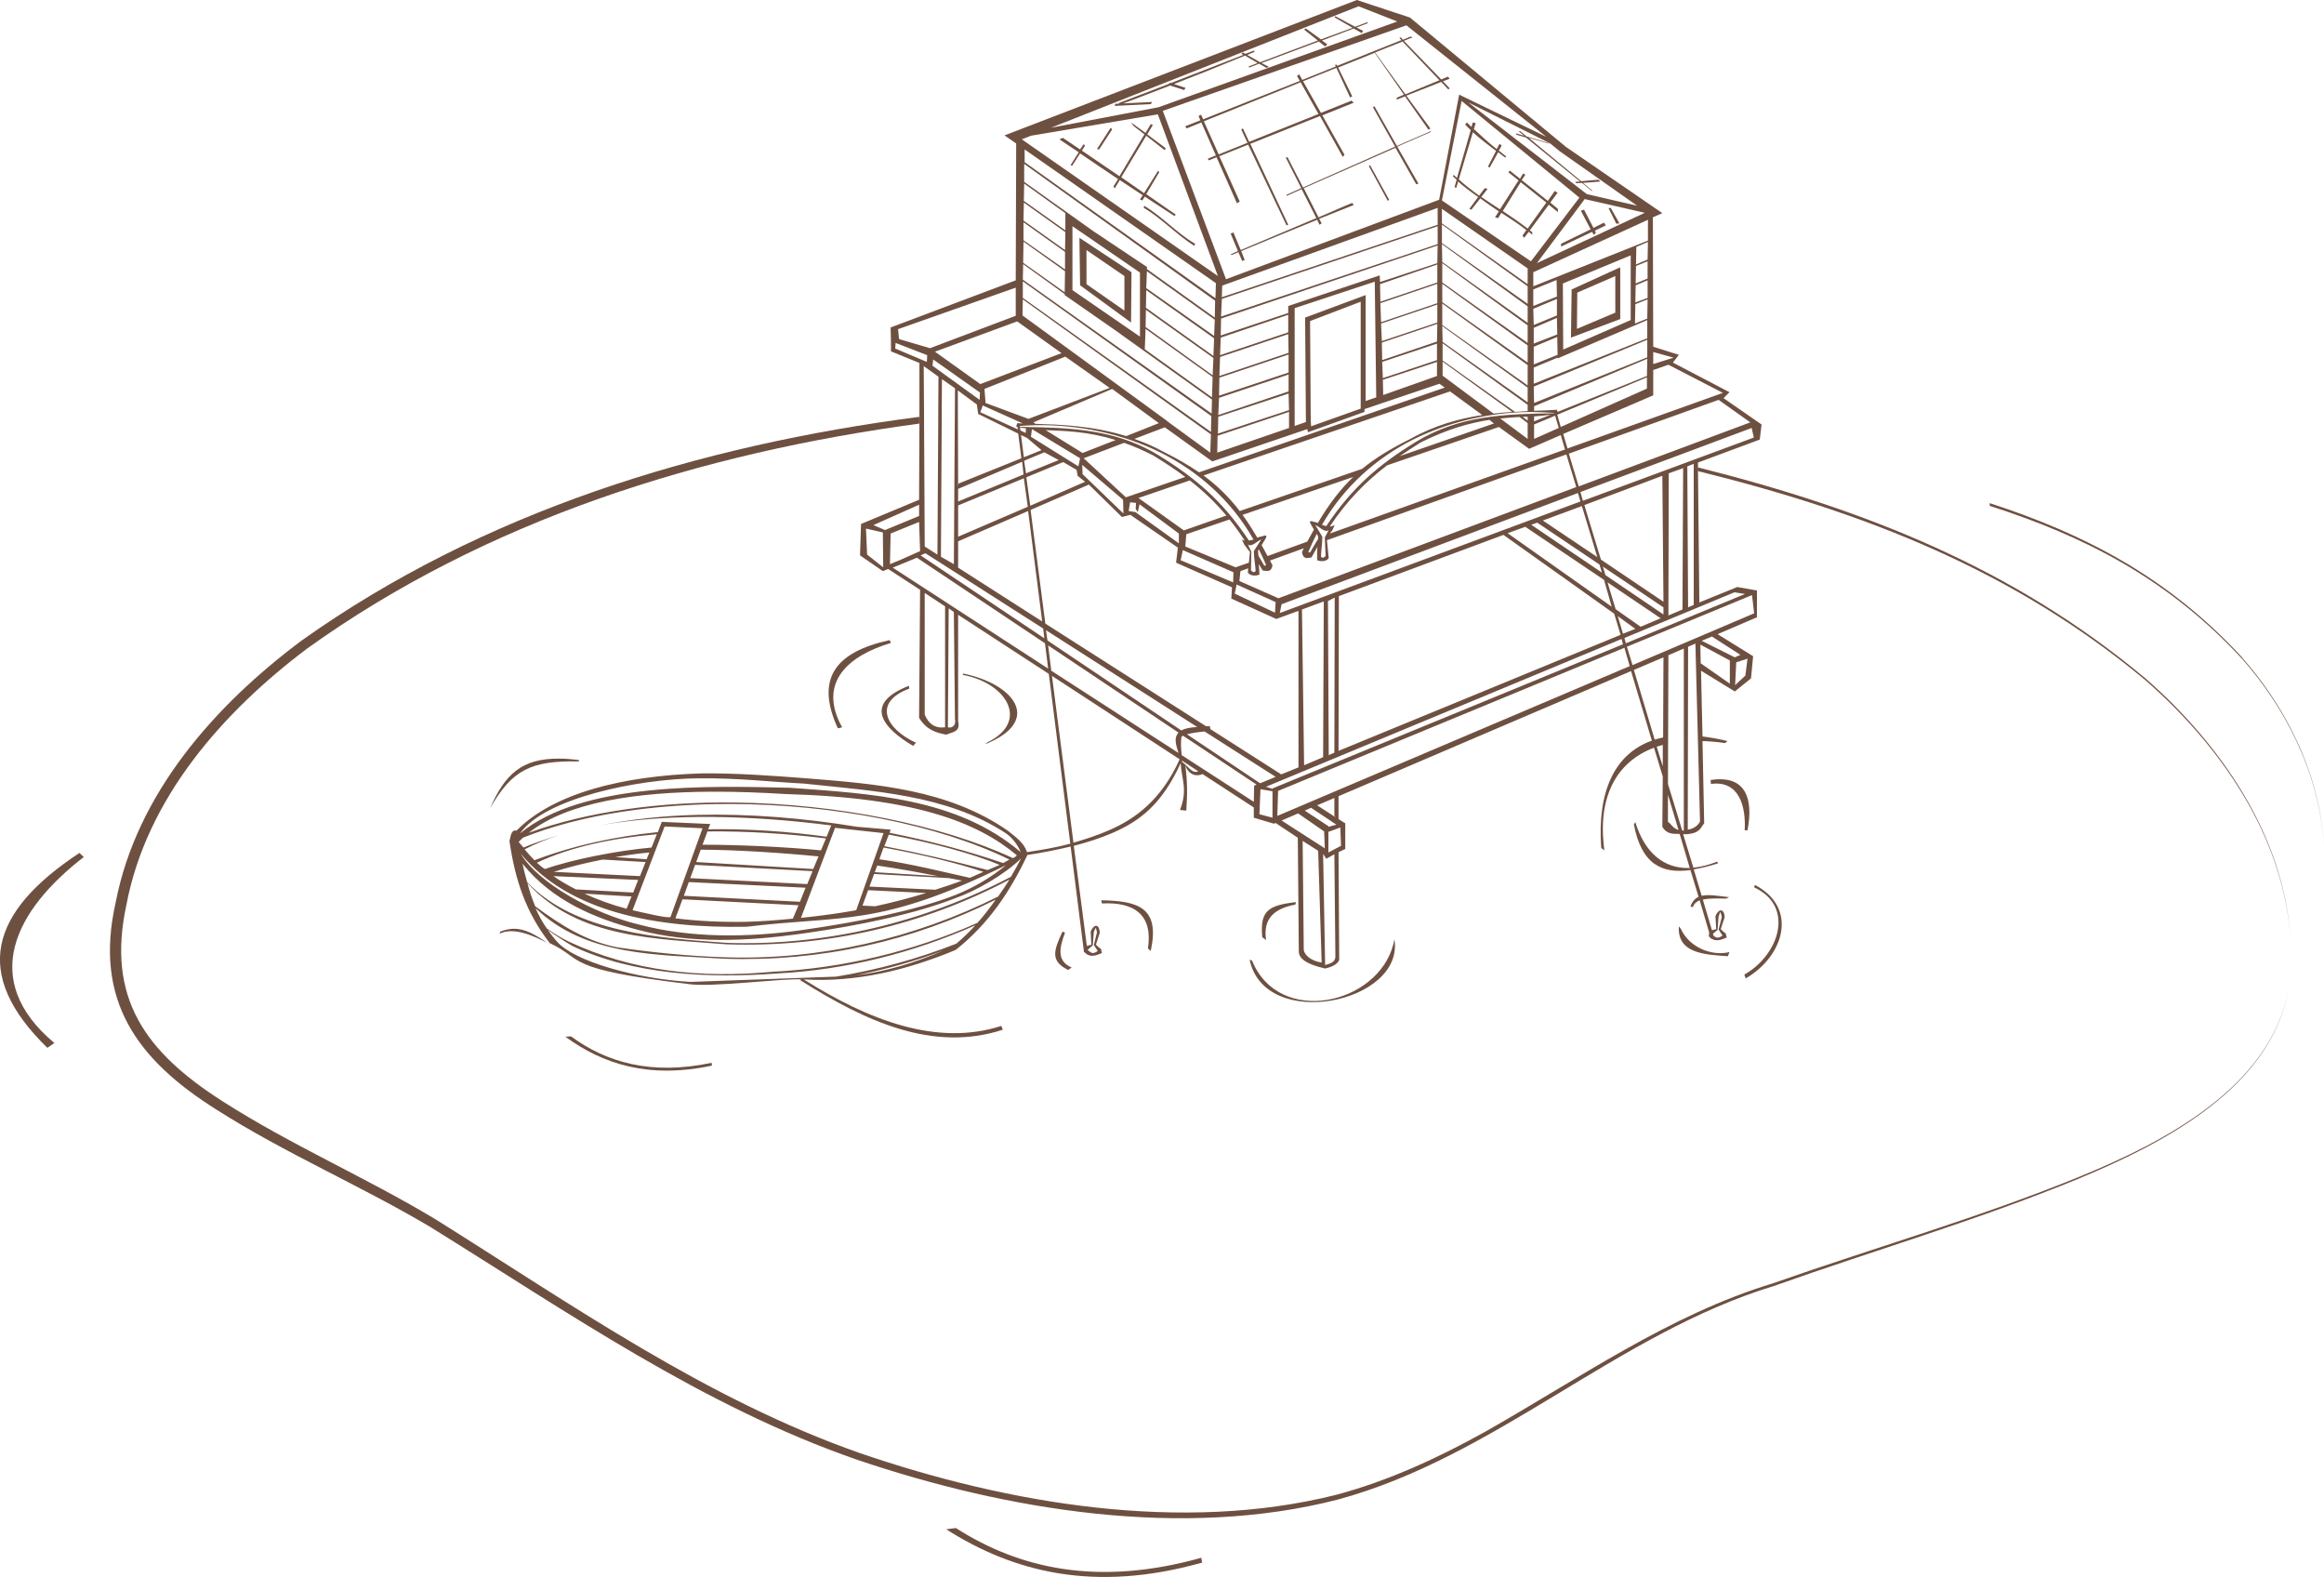 <?xml version="1.0" encoding="UTF-8"?>
<svg id="Layer_2" data-name="Layer 2" xmlns="http://www.w3.org/2000/svg" viewBox="0 0 206.56 140.13">
  <defs>
    <style>
      .cls-1 {
        opacity: .8;
      }

      .cls-2, .cls-3 {
        fill: #4a2412;
      }

      .cls-3 {
        fill-rule: evenodd;
      }
    </style>
  </defs>
  <g id="Layer_2-2" data-name="Layer 2">
    <g id="Layer_2-2" data-name="Layer 2-2">
      <g>
        <g id="layer1" class="cls-1">
          <path id="path2309" class="cls-3" d="M63.25,94.44c-5.42,1.14-9.38-.06-12.5-2.35l-.5,.03c3.29,2.41,7.37,3.77,13.03,2.57l-.03-.25Zm60.69-10.97l-.09,.41c-1.38,5.42-10.18,7.35-12.57,1.47l-.21-.07c1.34,6.42,13.78,3.85,12.87-1.81Zm-29.28-.59l-.22-.1c-.83,1.75-1.07,2.63,.5,3.41l.31-.22c-1.36-.57-1.08-1.79-.59-3.09Zm-46.01,.91s.09,.06,.13,.09l.1,.03c-.07-.04-.15-.08-.23-.12Zm-3.02-1.26c-.37,.01-.75,.09-1.16,.25l-.06,.19c1.22-.63,3.04,.19,4.24,.82-1.06-.73-1.97-1.28-3.02-1.26Zm103.78,.03l-.19-.25c-.16,2.46,2.4,2.51,4.35,2.66l.15-.37c-1.59,.39-3.58-.43-4.31-2.04Zm-37.22,.72l.34,.25c-.29-1.96,.78-2.8,2.6-3.15l.06-.22c-2.5,.29-3.21,.78-3,3.12Zm-14.31-3.28l.06,.28c2.87-.15,4.55,1.01,4.09,4l.25,.22c.84-3.85-1.09-4.45-4.4-4.5Zm58.09-1.37l-.06,.22c3.65,1.69,2.22,6.01-.87,7.75l.12,.34c3.37-1.94,4.74-6.26,.81-8.31Zm-3.4-9.38c-.17,.01-.35,.04-.53,.06l.03,.35c2.5-.34,3.12,1.97,3,4.12h.25c.55-2.86-.22-4.69-2.75-4.53Zm-101.13-1.72c-.63-.07-1.19-.12-1.72-.12-3.39-.03-4.85,1.43-6.16,4.4,1.99-3.45,3.66-4.23,7.91-4.15l-.03-.13Zm29.38-6.34l-.04-.25c-4.08,1.6-2.34,3.74,.38,5.34l.25-.28c-2.73-1.25-3.85-3.61-.59-4.81Zm4.78-1.34l-.03,.12c3.9,.71,5.99,4.15,2.18,6l-.18,.16c5.17-2.09,2.54-5.37-1.97-6.28Zm-6.41-2.72l-.12-.25c-4.83,1.06-6.63,3.42-4.6,7.84l.38-.09c-2.2-3.97,.52-6.36,4.34-7.5Zm60.5-31.41l-.06,4.28,4.38-1.65v-4.6l-4.32,1.97Zm3.88,2.06l-3.41,1.44,.03-3.22,3.38-1.47s0,3.25,0,3.25Zm-3.88-2.06l-.06,4.28,4.38-1.65v-4.6l-4.32,1.97Zm3.88,2.06l-3.41,1.44,.03-3.22,3.38-1.47s0,3.25,0,3.25Zm-47.63-6.65l.06,4.22,4.53,3.31,.04-4.47-4.63-3.06Zm4,6.47l-3.37-2.35v-3.03l3.37,2.31v3.07Zm-4-6.47l.06,4.22,4.53,3.31,.04-4.47-4.63-3.06Zm4,6.47l-3.37-2.35v-3.03l3.37,2.31v3.07Zm42.78-7.57l-.15-.25-.94,.47-.84-1.62-.28,.09,.87,1.66-2.63,1.28v.25l2.76-1.31,.15,.28,.19-.22-.1-.16,.97-.47h0Zm.44-1.56l-.19,.03,.69,1.38,.28-.03-.78-1.38Zm-41.47-.19l-.03,.19c1.6,.93,2.93,2.4,4.5,3.38l.06-.19c-1.61-.94-2.92-2.42-4.53-3.38Zm41.47,.19l-.19,.03,.69,1.38,.28-.03-.78-1.38Zm-.44,1.56l-.15-.25-.94,.47-.84-1.62-.28,.09,.87,1.66-2.63,1.28v.25l2.76-1.31,.15,.28,.19-.22-.1-.16,.97-.47h0Zm-20.94-5.34l-.12,.06,1.69,3.1,.12-.1-1.69-3.06Zm20.47,1.44l-.18-.16s-.91,.07-1.53,.13l-4.66-3.85,1.87,.53-.15-.09-1.91-.56-.56-.47h-.16l.5,.4-.72-.21,.03,.12,.85,.25,4.81,3.91c-.16,.01-.37,.03-.43,.03l.09,.12c.07,0,.3-.02,.5-.03l.84,.69,.13,.03-.88-.72c.65-.04,1.56-.12,1.56-.12Zm-43.53-4.78l-1.22,1.9,.19,.03,1.16-1.78s-.13-.15-.13-.15Zm39.07,6.65l.65-.87-.25-.16-.62,.88-2.32-1.85,.32-.47-.19-.12-.28,.47-.91-.72-.12,.15,.9,.72-1.65,2.57c-.56-.37-1.12-.72-1.66-1.1l.56-.72-.25-.06-.5,.66c-.63-.45-1.26-.93-1.81-1.44l1.25-4.19c.65,.59,1.36,1.13,2.06,1.66l-.72,1.4,.16,.07,.75-1.35c.21,.16,.42,.31,.62,.47l.1-.09c-.23-.17-.44-.36-.66-.53l.25-.44-.19-.16-.25,.47c-.7-.56-1.37-1.16-2.03-1.78l.16-.53-.25-.06-.13,.4c-.13-.13-.27-.27-.4-.4-.05,.11-.06,.06-.16,.18,.16,.18,.33,.34,.5,.5l-1.22,4.25c-.1-.09-.21-.18-.31-.28,0,.04,0,.08-.06,.13,.1,.11,.23,.2,.34,.31l-.19,.66,.16,.06,.16-.56c.55,.5,1.15,.93,1.78,1.37l-.78,1.06,.18,.07,.79-1c.54,.38,1.09,.79,1.65,1.15l-.34,.53,.28,.07,.28-.47c.76,.49,1.52,.98,2.22,1.53l-.34,.5,.15,.19,.41-.53c.1,.08,.21,.16,.31,.25v-.22c-.07-.06-.15-.1-.22-.16l1.69-2.28,.81,.66v-.29l-.68-.56h0Zm-2.01,2.31c-.7-.54-1.44-1.05-2.21-1.56l1.59-2.56,2.28,1.81-1.66,2.31h0Zm-33.9-3.06l1.15-1.94-.09-.15-1.25,2c-.68-.47-1.35-.94-2.03-1.41l2.22-3.69c.74,.58,1.65,1.29,1.65,1.29l.07-.19s-.87-.66-1.63-1.22l.5-.84-.19-.07-.46,.78c-.59-.43-1.08-.77-1.29-.93l.22,.31c.21,.16,.54,.42,.97,.75l-2.22,3.72c-1.11-.76-2.23-1.53-3.34-2.28l.28-.44-.12-.13-.32,.47c-.51-.34-1.02-.69-1.53-1.03l-.31,.13c.56,.39,1.15,.76,1.72,1.15l-.72,1.13,.12,.09,.72-1.12c1.12,.76,2.25,1.53,3.38,2.28l-.41,.65,.1,.19,.46-.75c.68,.45,1.36,.9,2.04,1.35l-.25,.37,.21,.09,.22-.34c.88,.57,1.75,1.15,2.63,1.72,.01,.01,.03,.01,.12-.13-.89-.59-1.74-1.21-2.62-1.81Zm-.19,1.03l-.03,.19c1.6,.93,2.93,2.4,4.5,3.38l.06-.19c-1.61-.94-2.92-2.42-4.53-3.38Zm.19-1.03l1.15-1.94-.09-.15-1.25,2c-.68-.47-1.35-.94-2.03-1.41l2.22-3.69c.74,.58,1.65,1.29,1.65,1.29l.07-.19s-.87-.66-1.63-1.22l.5-.84-.19-.07-.46,.78c-.59-.43-1.08-.77-1.29-.93l.22,.31c.21,.16,.54,.42,.97,.75l-2.22,3.72c-1.11-.76-2.23-1.53-3.34-2.28l.28-.44-.12-.13-.32,.47c-.51-.34-1.02-.69-1.53-1.03l-.31,.13c.56,.39,1.15,.76,1.72,1.15l-.72,1.13,.12,.09,.72-1.12c1.12,.76,2.25,1.53,3.38,2.28l-.41,.65,.1,.19,.46-.75c.68,.45,1.36,.9,2.04,1.35l-.25,.37,.21,.09,.22-.34c.88,.57,1.75,1.15,2.63,1.72,.01,.01,.03,.01,.12-.13-.89-.59-1.74-1.21-2.62-1.81Zm-3.16-5.9l-1.22,1.9,.19,.03,1.16-1.78s-.13-.15-.13-.15Zm28.47,.37l-.03-.06-3,1.31-2-3.53-.13,.09,1.97,3.5-8.18,3.63-1.38-2.69-.16,.03,1.38,2.72-1.31,.59v.1l1.34-.6,1.31,2.57c-2.24,.94-4.47,1.89-6.72,2.84l-.65-1.56-.25,.09,.65,1.56c-.22,.1-.43,.19-.65,.29l.09,.06c.2-.08,.4-.17,.6-.25l.34,.78,.22-.09-.31-.79c2.24-.93,4.49-1.86,6.75-2.78l.21,.44,.19-.12-.22-.41c1.02-.41,2.04-.81,3.07-1.22l-.13-.19c-1.02,.41-2,.87-3,1.28l-1.31-2.59,8.15-3.59,1.85,3.25,.19-.07-1.88-3.28s3-1.31,3-1.31Zm15.06,4.41l-.18-.16s-.91,.07-1.53,.13l-4.66-3.85,1.87,.53-.15-.09-1.91-.56-.56-.47h-.16l.5,.4-.72-.21,.03,.12,.85,.25,4.81,3.91c-.16,.01-.37,.03-.43,.03l.09,.12c.07,0,.3-.02,.5-.03l.84,.69,.13,.03-.88-.72c.65-.04,1.56-.12,1.56-.12Zm-4.46,1.87l.65-.87-.25-.16-.62,.88-2.32-1.85,.32-.47-.19-.12-.28,.47-.91-.72-.12,.15,.9,.72-1.65,2.57c-.56-.37-1.12-.72-1.66-1.1l.56-.72-.25-.06-.5,.66c-.63-.45-1.26-.93-1.81-1.44l1.25-4.19c.65,.59,1.36,1.13,2.06,1.66l-.72,1.4,.16,.07,.75-1.35c.21,.16,.42,.31,.62,.47l.1-.09c-.23-.17-.44-.36-.66-.53l.25-.44-.19-.16-.25,.47c-.7-.56-1.37-1.16-2.03-1.78l.16-.53-.25-.06-.13,.4c-.13-.13-.27-.27-.4-.4-.05,.11-.06,.06-.16,.18,.16,.18,.33,.34,.5,.5l-1.22,4.25c-.1-.09-.21-.18-.31-.28,0,.04,0,.08-.06,.13,.1,.11,.23,.2,.34,.31l-.19,.66,.16,.06,.16-.56c.55,.5,1.15,.93,1.78,1.37l-.78,1.06,.18,.07,.79-1c.54,.38,1.09,.79,1.65,1.15l-.34,.53,.28,.07,.28-.47c.76,.49,1.52,.98,2.22,1.53l-.34,.5,.15,.19,.41-.53c.1,.08,.21,.16,.31,.25v-.22c-.07-.06-.15-.1-.22-.16l1.69-2.28,.81,.66v-.29l-.68-.56h0Zm-2.01,2.31c-.7-.54-1.44-1.05-2.21-1.56l1.59-2.56,2.28,1.81-1.66,2.31h0Zm-6.93-13.31l-.16-.19-.59,.25-3.32-3.43,.79-.32-.19-.06-.69,.28-.19-.22-.12,.07,.19,.18-5.72,2.29-.03-.1h-.16l.06,.16-2.97,1.19-.28-.5-.19,.15,.25,.44-8.59,3.41-.19-.41-.22,.12,.16,.38-1.34,.53,.12,.19,1.31-.53,1.29,2.93-.72,.29,.09,.15,.69-.28,1.81,4.09,.25-.15-1.81-4.03,2.56-1.03,3.41,7.18,.15-.06-3.37-7.19,6.19-2.47,2.03,3.63,.15-.19-1.97-3.5,2.79-1.12-.19-.19-2.72,1.09-1.59-2.81,2.96-1.19,1.22,2.63,.19-.1-1.25-2.56,3.25-1.31,2.59,3.72-.65,.28,.03,.16,.72-.29,2.09,2.97,.16-.12-2.13-2.91,3.1-1.22,.62,.66,.13-.09-.6-.63,.6-.22h0Zm-11.66,3.13l-6.16,2.47-.56-1.19-.15,.09,.56,1.19-2.56,1.03-1.32-2.94,8.6-3.47s1.59,2.82,1.59,2.82Zm7.72-1.75l-2.69-3.72,2.44-.97,3.28,3.44-3.03,1.25Zm3.94-1.38l-.16-.19-.59,.25-3.32-3.43,.79-.32-.19-.06-.69,.28-.19-.22-.12,.07,.19,.18-5.72,2.29-.03-.1h-.16l.06,.16-2.97,1.19-.28-.5-.19,.15,.25,.44-8.59,3.41-.19-.41-.22,.12,.16,.38-1.34,.53,.12,.19,1.31-.53,1.29,2.93-.72,.29,.09,.15,.69-.28,1.81,4.09,.25-.15-1.81-4.03,2.56-1.03,3.41,7.18,.15-.06-3.37-7.19,6.19-2.47,2.03,3.63,.15-.19-1.97-3.5,2.79-1.12-.19-.19-2.72,1.09-1.59-2.81,2.96-1.19,1.22,2.63,.19-.1-1.25-2.56,3.25-1.31,2.59,3.72-.65,.28,.03,.16,.72-.29,2.09,2.97,.16-.12-2.13-2.91,3.1-1.22,.62,.66,.13-.09-.6-.63,.6-.22h0Zm-11.66,3.13l-6.16,2.47-.56-1.19-.15,.09,.56,1.19-2.56,1.03-1.32-2.94,8.6-3.47s1.59,2.82,1.59,2.82Zm7.72-1.75l-2.69-3.72,2.44-.97,3.28,3.44-3.03,1.25Zm2.28,3.34l-.03-.06-3,1.31-2-3.53-.13,.09,1.97,3.5-8.18,3.63-1.38-2.69-.16,.03,1.38,2.72-1.31,.59v.1l1.34-.6,1.31,2.57c-2.24,.94-4.47,1.89-6.72,2.84l-.65-1.56-.25,.09,.65,1.56c-.22,.1-.43,.19-.65,.29l.09,.06c.2-.08,.4-.17,.6-.25l.34,.78,.22-.09-.31-.79c2.24-.93,4.49-1.86,6.75-2.78l.21,.44,.19-.12-.22-.41c1.02-.41,2.04-.81,3.07-1.22l-.13-.19c-1.02,.41-2,.87-3,1.28l-1.31-2.59,8.15-3.59,1.85,3.25,.19-.07-1.88-3.28,3-1.31Zm-5.41,2.97l-.12,.06,1.69,3.1,.12-.1s-1.69-3.06-1.69-3.06Zm-.21-12.63l-.04-.09-1.09,.41-1.75-.94-.09,.09,1.62,.94-2.81,1.03-1.34-.97-.16,.1,1.22,.97-5.13,1.93-1.15-.65c.23-.1,.46-.19,.68-.28l-.09-.1c-.24,.1-.51,.19-.75,.28l-.25-.12-.09,.12,.15,.1c-2.11,.83-4.27,1.66-6.43,2.5l-.07-.03-.15,.12c-1.49,.57-2.98,1.14-4.41,1.69v.06h-.31l-.06,.19,3.21-.16,.13-.19-2.59,.13c1.39-.5,2.79-1.06,4.18-1.59l1.25,.4,.13-.19-1.03-.34c2.12-.82,4.22-1.67,6.31-2.53l1.12,.66-.81,.31,.06,.09,.88-.34,.66,.37,.21-.09-.65-.34,5.09-1.91,.56,.44,.19-.19-.47-.34,2.82-1.07,.71,.41,.13-.19-.59-.31,1-.38h0Zm0,0l-.04-.09-1.09,.41-1.75-.94-.09,.09,1.62,.94-2.81,1.03-1.34-.97-.16,.1,1.22,.97-5.13,1.93-1.15-.65c.23-.1,.46-.19,.68-.28l-.09-.1c-.24,.1-.51,.19-.75,.28l-.25-.12-.09,.12,.15,.1c-2.11,.83-4.27,1.66-6.43,2.5l-.07-.03-.15,.12c-1.49,.57-2.98,1.14-4.41,1.69v.06h-.31l-.06,.19,3.21-.16,.13-.19-2.59,.13c1.39-.5,2.79-1.06,4.18-1.59l1.25,.4,.13-.19-1.03-.34c2.12-.82,4.22-1.67,6.31-2.53l1.12,.66-.81,.31,.06,.09,.88-.34,.66,.37,.21-.09-.65-.34,5.09-1.91,.56,.44,.19-.19-.47-.34,2.82-1.07,.71,.41,.13-.19-.59-.31,1-.38h0Zm18.12,23.66l-.06,4.28,4.38-1.65v-4.6l-4.32,1.97Zm3.88,2.06l-3.41,1.44,.03-3.22,3.38-1.47s0,3.25,0,3.25Zm-.41-9.31l-.19,.03,.69,1.38,.28-.03-.78-1.38Zm-.44,1.56l-.15-.25-.94,.47-.84-1.62-.28,.09,.87,1.66-2.63,1.28v.25l2.76-1.31,.15,.28,.19-.22-.1-.16,.97-.47h0Zm-.47-3.9l-.18-.16s-.91,.07-1.53,.13l-4.66-3.85,1.87,.53-.15-.09-1.91-.56-.56-.47h-.16l.5,.4-.72-.21,.03,.12,.85,.25,4.81,3.91c-.16,.01-.37,.03-.43,.03l.09,.12c.07,0,.3-.02,.5-.03l.84,.69,.13,.03-.88-.72c.65-.04,1.56-.12,1.56-.12Zm-4.46,1.87l.65-.87-.25-.16-.62,.88-2.32-1.85,.32-.47-.19-.12-.28,.47-.91-.72-.12,.15,.9,.72-1.65,2.57c-.56-.37-1.12-.72-1.66-1.1l.56-.72-.25-.06-.5,.66c-.63-.45-1.26-.93-1.81-1.44l1.25-4.19c.65,.59,1.36,1.13,2.06,1.66l-.72,1.4,.16,.07,.75-1.35c.21,.16,.42,.31,.62,.47l.1-.09c-.23-.17-.44-.36-.66-.53l.25-.44-.19-.16-.25,.47c-.7-.56-1.37-1.16-2.03-1.78l.16-.53-.25-.06-.13,.4c-.13-.13-.27-.27-.4-.4-.05,.11-.06,.06-.16,.18,.16,.18,.33,.34,.5,.5l-1.22,4.25c-.1-.09-.21-.18-.31-.28,0,.04,0,.08-.06,.13,.1,.11,.23,.2,.34,.31l-.19,.66,.16,.06,.16-.56c.55,.5,1.15,.93,1.78,1.37l-.78,1.06,.18,.07,.79-1c.54,.38,1.09,.79,1.65,1.15l-.34,.53,.28,.07,.28-.47c.76,.49,1.52,.98,2.22,1.53l-.34,.5,.15,.19,.41-.53c.1,.08,.21,.16,.31,.25v-.22c-.07-.06-.15-.1-.22-.16l1.69-2.28,.81,.66v-.29l-.68-.56h0Zm-2.01,2.31c-.7-.54-1.44-1.05-2.21-1.56l1.59-2.56,2.28,1.81-1.66,2.31h0Zm-6.93-13.31l-.16-.19-.59,.25-3.32-3.43,.79-.32-.19-.06-.69,.28-.19-.22-.12,.07,.19,.18-5.72,2.29-.03-.1h-.16l.06,.16-2.97,1.19-.28-.5-.19,.15,.25,.44-8.59,3.41-.19-.41-.22,.12,.16,.38-1.34,.53,.12,.19,1.31-.53,1.29,2.93-.72,.29,.09,.15,.69-.28,1.81,4.09,.25-.15-1.81-4.03,2.56-1.03,3.41,7.18,.15-.06-3.37-7.19,6.19-2.47,2.03,3.63,.15-.19-1.97-3.5,2.79-1.12-.19-.19-2.72,1.09-1.59-2.81,2.96-1.19,1.22,2.63,.19-.1-1.25-2.56,3.25-1.31,2.59,3.72-.65,.28,.03,.16,.72-.29,2.09,2.97,.16-.12-2.13-2.91,3.1-1.22,.62,.66,.13-.09-.6-.63,.6-.22h0Zm-11.66,3.13l-6.16,2.47-.56-1.19-.15,.09,.56,1.19-2.56,1.03-1.32-2.94,8.6-3.47s1.59,2.82,1.59,2.82Zm7.72-1.75l-2.69-3.72,2.44-.97,3.28,3.44-3.03,1.25Zm2.28,3.34l-.03-.06-3,1.31-2-3.53-.13,.09,1.97,3.5-8.18,3.63-1.38-2.69-.16,.03,1.38,2.72-1.31,.59v.1l1.34-.6,1.31,2.57c-2.24,.94-4.47,1.89-6.72,2.84l-.65-1.56-.25,.09,.65,1.56c-.22,.1-.43,.19-.65,.29l.09,.06c.2-.08,.4-.17,.6-.25l.34,.78,.22-.09-.31-.79c2.24-.93,4.49-1.86,6.75-2.78l.21,.44,.19-.12-.22-.41c1.02-.41,2.04-.81,3.07-1.22l-.13-.19c-1.02,.41-2,.87-3,1.28l-1.31-2.59,8.15-3.59,1.85,3.25,.19-.07-1.88-3.28,3-1.31Zm-5.41,2.97l-.12,.06,1.69,3.1,.12-.1s-1.69-3.06-1.69-3.06Zm-.21-12.63l-.04-.09-1.09,.41-1.75-.94-.09,.09,1.62,.94-2.81,1.03-1.34-.97-.16,.1,1.22,.97-5.13,1.93-1.15-.65c.23-.1,.46-.19,.68-.28l-.09-.1c-.24,.1-.51,.19-.75,.28l-.25-.12-.09,.12,.15,.1c-2.11,.83-4.27,1.66-6.43,2.5l-.07-.03-.15,.12c-1.49,.57-2.98,1.14-4.41,1.69v.06h-.31l-.06,.19,3.21-.16,.13-.19-2.59,.13c1.39-.5,2.79-1.06,4.18-1.59l1.25,.4,.13-.19-1.03-.34c2.12-.82,4.22-1.67,6.31-2.53l1.12,.66-.81,.31,.06,.09,.88-.34,.66,.37,.21-.09-.65-.34,5.09-1.91,.56,.44,.19-.19-.47-.34,2.82-1.07,.71,.41,.13-.19-.59-.31,1-.38h0Zm-19.88,16.22l-.03,.19c1.6,.93,2.93,2.4,4.5,3.38l.06-.19c-1.61-.94-2.92-2.42-4.53-3.38Zm.19-1.03l1.15-1.94-.09-.15-1.25,2c-.68-.47-1.35-.94-2.03-1.41l2.22-3.69c.74,.58,1.65,1.29,1.65,1.29l.07-.19s-.87-.66-1.63-1.22l.5-.84-.19-.07-.46,.78c-.59-.43-1.08-.77-1.29-.93l.22,.31c.21,.16,.54,.42,.97,.75l-2.22,3.72c-1.11-.76-2.23-1.53-3.34-2.28l.28-.44-.12-.13-.32,.47c-.51-.34-1.02-.69-1.53-1.03l-.31,.13c.56,.39,1.15,.76,1.72,1.15l-.72,1.13,.12,.09,.72-1.12c1.12,.76,2.25,1.53,3.38,2.28l-.41,.65,.1,.19,.46-.75c.68,.45,1.36,.9,2.04,1.35l-.25,.37,.21,.09,.22-.34c.88,.57,1.75,1.15,2.63,1.72,.01,.01,.03,.01,.12-.13-.89-.59-1.74-1.21-2.62-1.81Zm-5.94,3.88l.06,4.22,4.53,3.31,.04-4.47-4.63-3.06Zm4,6.47l-3.37-2.35v-3.03l3.37,2.31v3.07Zm-1.22-16.25l-1.22,1.9,.19,.03,1.16-1.78s-.13-.15-.13-.15Z"/>
          <path class="cls-3" d="M156.41,39.06l.16-1.34-3.38-2.34,.53-.53-5.03-2.63,.53-.69-2.28-.72-.03-11.5,.84-.37-8.56-5.88L125.32,1.56l-4.72-1.56-31.32,12.03,1.04,.72-.04,12.16-11.12,4.19,.03,1.34v.78l2.53,1.03v5.39s-.03,6.77-.03,6.77l-5.16,2.15-.09,2.79,2.03,1.4,.47-.19,2.84,1.85-.09,11.37c.65,1.08,1.51,1.33,2.41,1.5,.54-.22,1.3-.25,1.06-1.18v-9.47l8.06,5.25,1.91,15.09c-1.23,.33-2.52,.55-3.85,.75-.25-.82-.99-1.33-1.71-1.91-5.3-3.67-11.69-4.15-17.88-4.65-2.96-.23-6.14-.46-9.28-.44-7.07,.21-13.24,1.77-16.5,5.09-.55-.16-.55,.81-.63,.91,.5,3.45,1.45,6.35,3.59,9.09,3.16,1.47,1.04,2.28,12.31,3.63,1.96,.32,8.45-.52,10.01-.41l-.06,.07c5.81,3.67,11.78,6.42,18,4.4l-.13-.34c-5.75,1.86-11.86-.54-17.56-4.13,4.6,.28,9.16-.81,13.5-2.62,2.91-2.3,4.82-5.15,6.38-8.44,1.28-.19,2.56-.44,3.84-.75l1.19,9.41,.03-.03c.52,.55,1.04,.29,1.56,.09-.18-.65,.11-.1-.53-.75l.34-1.06c-.04-.79-.52-.81-.81-.1l.06,1.16c-.18,.05-.31,.09-.4,.12l-1.16-8.9c1.19-.31,2.37-.68,3.47-1.16,2.42-1.06,4.35-2.52,6.03-6.19,.06,1.34,.66,2.35-.06,4.16l.56,.06c.11-1.57,.09-2.76-.09-4.03,.31,.91,1.04,1.02,1.53,.78l4.56,2.97v.91l1.78,.53,.16-.06,1.97,1.31,.09,10.12c.02,.58,.58,1.1,2.34,1.5,.6-.14,1.07-.36,1.25-.75l-.06-9.59,.6-.28v-2.28l-.6-.38v-2.03l26-11.12,1.85,6.18c-3.34,1.19-4.87,4.58-4.5,9.54l.28,.21c-.66-4.85,1.15-7.89,4.41-9.12l.78,2.56-.04,4.47c.38,.66,.96,.63,1.54,.63l.9,3.03c-2.3,.07-3.99-1.33-4.84-4.07l-.13,.19c.67,3.56,2.5,4.41,5.03,4.06l.72,2.38c-.31,.15-.56,.4-.72,.87l.22,.04c.09-.3,.31-.48,.6-.6l.84,2.85c0,.06,0,.17-.03,.34,.07,.08,.12,.14,.19,.19l.03,.06,.03-.03c.45,.29,.9,.07,1.34-.1-.18-.64,.11-.1-.53-.75l.35-1.06c-.04-.78-.53-.8-.82-.09l.07,1.15c-.17,.05-.29,.07-.38,.1l-.81-2.72c.66-.15,1.51-.1,2.06-.09l.28-.13c-.95-.1-1.79-.27-2.44-.12l-.71-2.35c.67-.11,1.39-.29,2.15-.53l-.06-.16c-.76,.3-1.46,.48-2.12,.54l-.91-2.97c.08,0,.17-.02,.25,0,1.27-.08,1.28-.58,1.62-.97l-.15-7.31c.64,.02,1.3,.07,2,.18l.22-.18c-.79-.2-1.52-.32-2.22-.41l-.13-5.84,3,1.84,1.44-1.16,.19-1.97-3.16-1.96,3.5-1.5v-2.38l-1.75-.31-3.37,1.37-.12-11.67v-.76s5.49-2.04,5.49-2.04h0Zm-94.38,30.1c3.6-.04,6.75,.34,9.44,.47,6.08,.66,12.65,.96,17.91,4.4,.59,.39,1.08,1.05,1.34,1.69-5.66-4.83-13.36-5.19-20.5-5.72-7.2-.16-18.47-.52-24,4.06,2.18-3.13,10.42-4.84,15.81-4.9Zm28.35,6.84c-.05,.04-.08,.09-.13,.13-.07,.04-.14,.08-.22,.12-6.41-2.97-15.61-4.82-24.68-4.94-6.55-.08-13.02,.76-18.35,2.69,3.48-2.78,9.78-3.61,16.1-3.65,2.29-.02,4.59,.08,6.75,.21,11.46,.31,17.05,2.52,20.53,5.44Zm-43.91-1.56c5.16-2.07,11.77-3.02,18.53-3,9.04,.03,18.32,1.81,24.72,4.94-.19,.1-.37,.21-.56,.31-3.06-1.05-6.48-1.97-10.09-2.69l.09-.28-2.94-.25h-.03c-4.68-.77-9.57-1.18-14.28-1.06-2.92,.07-5.75,.39-8.44,.9,6.08-1.07,13.6-.85,20.41,.04l-.41,1c-3.5-.48-7.03-.72-10.53-.66l.19-.47-4.31-.19-.35,.91c-3.74,.38-7.43,1.16-10.97,2.5-.31-.32-.59-.62-.87-.97,.91-.47,1.93-.9,3.03-1.25-1.08,.32-2.13,.68-3.13,1.09-.14-.17-.32-.35-.43-.5,.11-.12,.24-.25,.37-.37Zm4.72,4.59c-.71-.36-1.38-.74-2-1.18l7.53,.34-.44,1.12-5.09-.28Zm4.94,.63l-.44,1.09c-1.32-.35-2.58-.81-3.75-1.34l4.19,.25Zm-1.44-3.5c1.05-.18,2.07-.32,3.03-.41l-.25,.6s-2.78-.19-2.78-.19Zm2.69,.44l-.5,1.25-7.66-.38c1.24-.4,2.76-.78,4.35-1.09,0,0,3.81,.22,3.81,.22Zm-8.94,.62c-.2-.09-.46-.32-.72-.56,3-1.41,6.7-2.19,10.66-2.53l-.47,1.18c-3.07,.28-7.03,1.05-9.47,1.91Zm10.63-3.78l3.37,.16-2.84,7.87c-.1,.19-2.58-.41-3.38-.59,0,0,2.85-7.44,2.85-7.44Zm2.81,3.16l.4-1.1c3.16,.01,7.34,.29,10.47,.6l-.47,1.12s-10.4-.62-10.4-.62Zm10.34,.81l-.47,1.15-10.4-.53,.43-1.18,10.44,.56Zm-9.78-2.35l.44-1.18c3.52-.04,7.11,.2,10.53,.62l-.44,1.06c-3.2-.31-7.29-.5-10.53-.5Zm-1.78,4.85l10.31,.53-.5,1.19c-1.43,.14-2.85,.25-4.22,.28-2.1,.04-4.2-.06-6.22-.31,0,0,.63-1.69,.63-1.69Zm.12-.31l.44-1.22,10.38,.5-.5,1.25s-10.32-.53-10.32-.53Zm13.44-6.04l4.31,.47-2.43,6.85c-1.64,.3-3.28,.51-4.91,.68,0,0,3.03-8,3.03-8Zm3.75,3.35c1.95,.28,3.7,.61,5.38,.94l-5.6-.35s.22-.59,.22-.59Zm-.81,2.19l5.16,.25c-1.47,.45-2.98,.84-4.54,1.18l-1.12-.06s.5-1.37,.5-1.37Zm.12-.32l.41-1.12,6.66,.37c.37,.08,.79,.14,1.15,.22-.76,.29-1.56,.55-2.37,.81,0,0-5.85-.28-5.85-.28Zm.88-2.43l.37-1.04c3.47,.63,6.55,1.39,8.88,2.16-.41,.17-.8,.37-1.22,.53-2.3-.51-5.09-1.22-8.03-1.65Zm.44-1.16l.4-1.03c3.99,.75,7.45,1.7,9.85,2.69-.35,.16-.71,.31-1.07,.46-2.98-.79-6.06-1.52-9.18-2.12Zm-12.25,7.16c8.58-1.04,11.82,.07,23.06-5.47-1.36,1.11-2.83,1.98-4.5,2.65-3.52,1.38-8.64,2.4-13.53,3.1s-10.03,.73-14.56-.47c-4.02-.95-8.99-3.68-10.54-6.31,4.24,5.17,11.97,6.65,20.07,6.5Zm9.75,4.31c2.67-.53,5.28-1.27,7.81-2.22-2.59,1.11-5.18,1.9-7.81,2.22Zm8.9-2.81c-3.41,1.35-7.01,2.33-10.68,2.93l-12.96,.47c-4.79-.27-10.33-1.82-11.86-3.59-.31-.34-.57-.69-.81-1.03,.5,.37,1.66,1.13,2.19,1.43,5.43,2.58,12.21,2.89,18.22,2.44,6.18-.33,12.08-1.84,17.59-4.28-.52,.57-1.09,1.13-1.69,1.63Zm1.88-1.85c-5.68,2.53-11.91,4.04-18.25,4.35-6.23,.59-12.41-.01-18.1-2.69-.68-.33-1.32-.73-1.93-1.16-.41-.59-.74-1.2-1-1.81,4.47,4.32,10.96,4.14,16.75,4.5,8.62,.29,16.76-1.56,24.15-5.25-.49,.69-1.02,1.39-1.62,2.06Zm1.84-2.34c-7.37,3.7-15.84,5.69-24.34,5.4-3.12-.1-6.36-.42-9.44-.87-2.8-.52-5.1-1.98-7.37-3.66-.29-.68-.51-1.36-.69-2.06,4.53,4.97,11.54,4.94,17.69,5.44,9.01,.3,17.5-1.72,25.15-5.75-.3,.49-.64,.98-1,1.5Zm1.13-1.75c-7.58,4-16.4,6.17-25.25,5.87-5.87-.42-13.46-.88-17.75-5.4-.15-.54-.29-1.08-.41-1.63,2.65,3.27,6.33,4.83,10.28,5.88,4.72,1.25,9.74,1.02,14.72,.31,4.98-.71,9.88-1.72,13.47-3.13,1.79-.62,4.34-2.06,5.84-3.53-.24,.48-.56,1.05-.9,1.63Zm7.28,6.09l.09-1.19c.07-.16,.12-.3,.16-.34,.03-.03,.05,.05,.12,.38l-.28,1.12,.35,.53c-.55,.4-.67,.04-.91-.09l.47-.41Zm55.53-1.37l.09-1.19c.08-.16,.1-.34,.13-.38,.03-.03,.08,.08,.16,.41l-.29,1.13,.35,.53c-.46,.33-.63,.15-.81,0l-.04-.16,.41-.34h0Zm2.91-45.1l-15.25,5.69-.88-2.91,13.31-4.78,2.82,2Zm-13,14l.68,2.38-9.25-6.53,1.57-.57s7,4.72,7,4.72Zm-6.47-4.9l.53-.19,5.53,3.72,.22,.72s-6.28-4.25-6.28-4.25Zm7.37,7.9l.57,1.88-25.07,10.31,.03-13.75,14.63-5.44s9.84,7,9.84,7Zm.32,.22l1.56,1.13-1.1,.43-.46-1.56h0Zm-.19-.62l-.72-2.38,4.72,3.19-1.78,.75s-2.22-1.56-2.22-1.56Zm-.91-3.03l-.22-.75,5.38,3.62v.63l-5.16-3.5Zm-.4-1.38l-1.47-4.84,6.93-2.6,.1,11.19-5.56-3.75Zm-.32-.22l-4.84-3.25,3.47-1.28,1.37,4.53Zm-28.22,4.97l.16-.78,26.34-9.88,.22,.75-26.72,9.91Zm4.88-1.37l-.03,13.78-.5,.22-.07-13.69s.6-.31,.6-.31Zm-.97,.34l-.06,13.84-1.69,.72-.19-13.84s1.94-.72,1.94-.72Zm-10.09,11.34l-.04-.25c-.11,.01-.22,0-.34,0l-14.28-9.12-1.31-10.1,5.18-2.25,2.94,2.88,.75-.19,4.22,2.91-.16,1.34,4.97,2.19-.06,1,4,1.81,1.97-.72v13.91l-1.53,.62-6.31-4.03h0Zm5.81,4.25l-1.38,.57-6.5-4.35c.41-.12,.98-.2,1.57-.25l6.31,4.03Zm14.4-48.93v1.59l-19.25,6.44,.07-1.57,19.18-6.46Zm-19.18,6.31l.03-1.03,19.15-6.91v1.5l-19.18,6.44Zm19.18-4.6l-.03,1.57-5.09,1.68-.03-.59-8.13,2.72v.62l-6,2,.03-1.5,19.25-6.5Zm-4.87,11.79l-.06-1.44,4.87-1.63v1.47s-4.81,1.6-4.81,1.6Zm4.81-1.44v1.25l-4.78,1.69-.03-1.35,4.81-1.59Zm-4.87-.16l-.03-1.56,4.93-1.66-.03,1.57-4.87,1.65Zm-.03-1.69l-.07-1.56,5-1.69v1.6l-4.93,1.65Zm-.07-1.68l-.06-1.69,5.06-1.72v1.72l-5,1.69Zm-.06-1.82l-.03-1.56,5.09-1.75v1.6s-5.06,1.71-5.06,1.71Zm-6.69,1.41l.07,9.28-1,.35v-10.47l7.12-2.35,.13,10.28-.94,.32v-9.41s-5.38,2-5.38,2Zm4.94-1.41v9.5l-4.41,1.57-.03-.53-.06-8.82,4.5-1.72Zm-6.44,1.16v1.56l-6.06,2.03,.06-1.56,6-2.03Zm0,1.72l.03,1.66-6.15,2.06,.06-1.69s6.06-2.03,6.06-2.03Zm.03,1.81v1.6l-6.18,2.06,.03-1.6s6.15-2.06,6.15-2.06Zm0,1.78v1.5l-6.25,2.1,.07-1.53,6.18-2.07Zm0,1.69l.04,1.47-6.32,2.09,.03-1.5,6.25-2.06Zm.04,1.63v1.43l-6.38,2.19,.03-1.5,6.35-2.12Zm1.62,1.53l.06,.28,5.03-1.81v-.25l6.66-2.25,.47,.34-21.84,7.53c-.95-.65-1.99-1.25-3.19-1.84-.85-.48-1.7-.82-2.56-1.13l2.71-1.03,4.22,3.03s8.44-2.87,8.44-2.87Zm29.13-9.22l1.09-.47v1.62l-10.09,4.04v-1.44l2.12-.88v.07s6.88-2.94,6.88-2.94Zm-6.41-3.72l6.03-2.5v5.75l-6,2.62s-.03-5.87-.03-5.87Zm7.53-1.97v1.53l-1.06,.44,.03-1.56s1.03-.41,1.03-.41Zm-1.03,.28l.03-1.56,1.03-.44-.03,1.56-1.03,.44Zm1.03,1.41v1.56l-1.09,.41,.03-1.53s1.06-.44,1.06-.44Zm0,1.69l-.03,1.71-1.09,.44,.03-1.72,1.09-.43Zm-54.28,11.18c3.61-.04,7.49,.69,11,2.44,3.34,1.67,6.28,4.24,8.25,7.72-.13,.05-.26,.08-.41,.09-2.31-3.49-4.71-5.54-8-7.56-3.32-2.04-6.79-2.39-10.43-2.5l-1.38-.03c-.19,0-.37-.03-.56-.03v-.06c.5-.04,1.01-.06,1.53-.07Zm-.31-.25l7-2.97,4.15,3.04-2.9,1.15c-3.05-.94-5.94-1.02-8.07-1.09l-.18-.13Zm46.37-.59l.32,1.09-2.19,.97v-1.28s1.87-.78,1.87-.78Zm-1.87,.5v-.44c.51-.03,1-.08,1.47-.15l-1.47,.59Zm1.78-.72c-4.37,.07-8.42,.18-12.31,2.56-3.26,2-5.65,4.03-7.94,7.47-.13-.03-.26-.07-.38-.12,1.97-3.41,4.87-5.96,8.16-7.6,3.01-1.49,6.29-2.25,9.44-2.4,1.02-.05,2.04,0,3.03,.06,0,0,0,.03,0,.03Zm-2.81,.31c.16,0,.31,0,.46,0v.35l-.46-.35Zm.46,.57v1.4l-2.43-1.81c.55-.06,1.09-.1,1.59-.13,.04,0,.08,0,.13,0l.71,.54h0Zm-3,.03l-8.37,2.9c.6-.41,1.21-.81,1.87-1.22,2.41-1.2,4.39-1.74,6.1-2l.4,.32Zm-14.96,11.78c-.12,.07-.19,.26-.41,.06,0-.47,.12-1.12,.12-1.78l-.62-1.03c.27,.07,.86,.73,1.19,.44l-.35,.65s.07,1.66,.07,1.66Zm-6.22,1.34c-.22,.2-.3,0-.41-.06l.03-1.66-.31-.65c.33,.29,.91-.37,1.19-.44l-.66,1.03c.01,.66,.15,1.31,.16,1.78Zm.28-1.94c.23,.46,.46,.92,.65,1.41l-.15,.06c-.18-.32-.36-.61-.53-.9-.01-.15-.03-.28-.03-.44l.06-.13Zm.25-.37l.31-.5c.16-.27,.24-.47-.28-.28-.15,.02-.27,.07-.41,.12-.43-.73-.87-1.43-1.31-2.03l9.84-3.37c-1.14,1.08-2.15,2.4-3.15,4.09-.1-.04-.21-.08-.31-.09-.53-.19-.42,.04-.25,.31l.21,.37c-.19,.35-.39,.69-.59,1.07l-3.53,1.28c-.18-.35-.35-.65-.53-.97Zm4.9-1l.13,.22v.22c-.24,.39-.48,.78-.72,1.22l-.16-.04c.23-.56,.49-1.1,.75-1.62Zm17.63-10.84l-6.44-4.57v-1.53l7.56,5.47v.56c-.35,.02-.74,.04-1.12,.07Zm1.12-6.13l-7.59-5.37v-1.72l7.59,5.53s0,1.56,0,1.56Zm0,.22v1.53l-7.59-5.37v-1.63s7.59,5.47,7.59,5.47Zm0,1.75v1.81l-7.59-5.37v-1.91s7.59,5.47,7.59,5.47Zm0,2v1.31l-7.56-5.37-.03-1.41s7.59,5.47,7.59,5.47Zm-7.56-2.31l6.19,4.47c-.53,.03-1.08,.09-1.66,.15l-4.53-3.37v-1.25Zm3.53,4.75c-2.04,.31-4.23,.91-6.34,2.09-1.71,.85-3.11,1.68-4.34,2.69l-10.88,3.75c-.97-1.26-2.02-2.28-3.22-3.16l21.91-7.47s2.87,2.1,2.87,2.1Zm-40.12,1.93l.09-.68,4.28,2.59-.15,.72s-4.22-2.63-4.22-2.63Zm2.47,2.07l-2.91,1.18-.16-1.12,1.79-.75s1.28,.69,1.28,.69Zm-1.16-2.66c1.69,.08,3.68,.09,6.22,.88l-2.94,1.15s-3.28-2.03-3.28-2.03Zm-1.75-.16l-.03,.41-.47-.22-.03-.28c.17,.04,.35,.07,.53,.09Zm.09,.85l1.29,1.09-1.57,.63-.25-1.97,.53,.25Zm-.31,3.25l-5.81,2.4v-1.12l5.69-2.41s.12,1.13,.12,1.13Zm.03,.34l.35,2.53-6.19,2.66v-2.78l5.84-2.41Zm.38,2.91l1.25,9.81-7.47-4.78v-2.34s6.22-2.69,6.22-2.69Zm-.16-3l3.28-1.35,1.19,.69,.09,.53,.66,.53-4.87,2.13-.35-2.53Zm5-.28l-.03-.82,3.63,3.1,.03,1.22-3.63-3.5Zm.1-1.41l3.59-1.37c.82,.28,1.66,.65,2.59,1.12,1.01,.62,1.97,1.25,2.85,1.91l-5.28,1.81s-3.75-3.47-3.75-3.47Zm4.12,3.91l.53,.06-.03,.53,.19,.28,.15-.69,3.5,2.6v.87l-3.87-2.78-.59-.09s.12-.78,.12-.78Zm.75-.38l4.56-1.56c1.17,.91,2.23,1.91,3.25,3.12l-3.78,1.32s-4.03-2.88-4.03-2.88Zm3.94,4.63l4.5,1.97-.03,.9-4.66-1.97s.19-.9,.19-.9Zm.22-.32l.09-1.09,3.84-1.31c.46,.57,.91,1.2,1.35,1.87-.08,0-.17-.05-.25-.09l.22,.47,.5,.65-.1,.94-1.18,.41s-4.47-1.85-4.47-1.85Zm4.56,3.38l3.47,1.56-.06,.94-3.57-1.69s.16-.81,.16-.81Zm.25-.31l.09-.88,.69-.25-.03,.38c.21,.31,.71,.31,1.03,.18,0-.33-.04-.62-.06-.9h.03c.1,.18,.21,.34,.31,.53,.37,.05,.78,.19,.88-.47-.08-.15-.15-.26-.22-.41l3-1.09c-.06,.12-.1,.22-.16,.34,.1,.67,.48,.53,.85,.47,.17-.33,.35-.63,.53-.93-.04,.37-.04,.74-.03,1.18,.32,.13,.81,.13,1.03-.18l-.16-1.6,21.28-7.62,.88,2.9-26.47,9.88s-3.47-1.53-3.47-1.53Zm8.03-4.22l.22-.28,.22-.47c-.16,.07-.31,.12-.44,.12,1.56-2.33,3.21-3.99,5.09-5.43l9.94-3.41,2.69,1.94,2.81-1.22,.38,1.28s-20.91,7.47-20.91,7.47Zm20.22-10.56l7.97-3.32v1l-7.66,3.41-.31-1.09Zm.03-.25l-.06-.19c-.55,.04-1.27,.07-2.03,.09v-.4l10.06-4.22-.03,1.53-7.94,3.19Zm-2.09-.79l-.03-1.46,10.09-4.16v1.56l-10.06,4.06Zm-.07-8.37l2.1-.88v1.47l-2.06,.85-.04-1.44h0Zm.04,4.94v-1.57l2.09-.87,.03,1.59-2.12,.85Zm0-1.85v-1.4l2.06-.88,.03,1.47-2.09,.81Zm-.04-3.34v-1.47l2.07-.84,.03,1.47-2.1,.84Zm-.21-3.97l-7.91-5.41,1.75-8.84,10.47,8.59-4.31,5.66Zm-.29,.63v1.4l-7.62-5.4v-1.29s7.62,5.29,7.62,5.29Zm-7.59-3.88l7.59,5.47v1.56l-7.62-5.4v-1.63h.03Zm7.59,7.25v1.47l-7.59-5.41-.03-1.59,7.62,5.53Zm-27.87,2.84l-.06,1.57-6-4.28,.03-1.57,6.03,4.28Zm-6.03-4.46l.06-1.5,6.03,4.31-.06,1.44-6.03-4.25Zm5.97,6.21l-.07,1.54-5.96-4.29,.03-1.53,6,4.28Zm-.07,1.69l-.06,1.81-5.97-4.28,.07-1.81,5.96,4.28Zm.25-7l-16.96-12.09v-1.13l17,11.88-.04,1.34Zm-.03,.22l-.03,1.5-6.03-4.31v-.19l-4.78-3.19-6.13-4.37v-1.6s16.97,12.16,16.97,12.16Zm-6.68-2.5v5.69l-6-4.13v-5.68s6,4.12,6,4.12Zm-6.63-5.28v1.53l-3.69-2.62,.03-1.54,3.66,2.63Zm0,1.69l-.03,1.59-3.69-2.62,.03-1.6s3.69,2.63,3.69,2.63Zm-.03,1.75v1.56l-3.69-2.59v-1.6s3.69,2.63,3.69,2.63Zm0,1.72l-.03,1.87-3.69-2.62,.03-1.88,3.69,2.63Zm-.03,2.03v.09l4.4,3.06,8.69,6.22-.03,1.25-16.78-11.9,.03-1.38s3.69,2.66,3.69,2.66Zm13.03,10.84l-.03,1.41-16.72-11.91v-1.47l16.75,11.97Zm-.03,1.63l-.06,1.62-3.85-2.81-.03-.06h-.03l-12.78-9.32,.03-1.43s16.72,12,16.72,12Zm-9-4.13l-7.22,2.75-3.81-1.41-.1-1.25,7.19-2.87s3.94,2.78,3.94,2.78Zm-7.72,3.16c-.15,0-.37-.02-.5-.03l-.09,.31,.12,.03,.03,.22-3.34-1.53,.22-.6s3.56,1.6,3.56,1.6Zm-.41,.9l.28,2.19-5.59,2.25-.03,.28-.03-8.56,1.69,1.25,.12,.84s3.56,1.75,3.56,1.75Zm-3.43-3l-4.19-3.03,.06-.56,4.16,2.94s-.03,.65-.03,.65Zm-2.19-1.03l-.1,15.63-1.15-.66,.07-12.09v-.6l.02-3.09s1.16,.81,1.16,.81Zm-1.47-1.03l-.02,3.35v.61l-.07,11.85-1.13-.72-.06-10.97v-.61l-.03-4.45s1.31,.94,1.31,.94Zm-1.16,15.69l10.47,6.69,.1,.87-11-7.37,.43-.19Zm64.69-17.88l1.81,.5-1.81,.57v-1.07Zm0,3.85v-2.25l1.35-.47,4.84,2.5-13.81,4.94-.38-1.29s8-3.43,8-3.43Zm-.47-13.75l-10.19,4.06v-1.25l10.19-4.66v1.85Zm-9.87,2l4.25-5.69,5.34,1.22s-9.59,4.47-9.59,4.47Zm2.03-9.94l6.88,4.84-4.47-1.03-10.54-8.15,7.29,3.65,.84,.69Zm-1.19-1.28l-7.75-3.75-1.78,9.34-18.94,7.06-5.62-14.96,21.65-7.6,12.44,9.91ZM120.75,.56l3.44,1.35-21.22,7.62-9.56,1.82L120.75,.56Zm-29.12,11.5l11.28-1.9,5.34,14.37-17.43-12.15s.81-.32,.81-.32Zm-1.22,16.5l3.94,2.82-7.22,2.75-4.03-2.88s7.31-2.69,7.31-2.69Zm-.13-3v2.5l-7.62,2.88-2.75-.81-.09-.88s10.46-3.69,10.46-3.69Zm-10.71,5.41l.03-.5,2.81,1.09-.03,.6s-2.81-1.19-2.81-1.19Zm-2.5,18.31l-.1-2.31,1.5,.34,.03,3.1s-1.43-1.13-1.43-1.13Zm1.59-2.18l-1.03-.44,4.06-1.81v1l-3.03,1.25Zm.5,.31l2.53-1.03,.09,2.59-1.75,.78-.93,.38s.06-2.72,.06-2.72Zm4.84,17.22c-.91,.11-1.48-.33-1.81-1.13v-10.81l1.81,1.19v10.75Zm.25,0l.07-10.57,.46,.32,.1,9.56c.12,.47-.25,.8-.63,.69Zm-4.9-14.19l2.15-.88,11.38,7.6,.28,2.25s-13.81-8.97-13.81-8.97Zm13.81,6.91l11.59,7.75s-.09,.09-.12,.15c-.29,.48-.06,1.07,.12,1.66l-11.31-7.31s-.28-2.25-.28-2.25Zm5.47,16.4c-1.02,.45-2.1,.81-3.22,1.13l-1.91-14.82,11.35,7.41c-1.63,3.62-3.97,5.3-6.22,6.28Zm-5.53-16.84l-.13-.91,13.44,8.6c-.56,.04-1.06,.1-1.41,.31,0,0-11.9-8-11.9-8Zm11.93,10.75s.03-.04,.04-.06l1.43,.93c-.51,.25-.8-.34-1.47-.87Zm6.44,2.15l-.03,1.44-6.41-4.15c-.06-.52-.09-1.08-.03-1.6,.03-.04,.07-.09,.13-.12,0-.01,.02,0,.03,0l6.53,4.34s-.22,.09-.22,.09Zm1.63,2.85l-1.16-.31,.09-2.22,1.07,.18s0,2.35,0,2.35Zm0-2.6v.04l-.57-.19,31.6-13.13,.12,.47-31.15,12.81Zm.81,2.85l1.47-.63,2.31,1.6,.06,1.5-3.84-2.47Zm4.81-.28l-1.65-1.07,1.53-.65v1.59s.12,.13,.12,.13Zm.06,.65l-.71,.19v-.06l-2.1-1.38,.56-.25s2.25,1.5,2.25,1.5Zm-2.9,11.1l-.1-9.66,1.38,.88,.31,9.93c-.95-.14-1.56-.68-1.59-1.15Zm1.9,1.37l-.18-9.87,.28,.43,.72-.4,.09,9.09c.01,.46-.42,.63-.91,.75Zm1.35-12.22l.06,1.63-1.12,.59v-1.87l.03,.03s1.03-.38,1.03-.38Zm-5.6-1.03l.07-2.22,30.78-12.72,.47,1.63-31.32,13.31Zm34.26-4.4l-.54-1.75c.18-.06,.36-.11,.54-.16v1.91Zm.03-2.57c-.26,.06-.51,.12-.75,.19l-1.85-6.19,2.63-1.12s-.03,7.12-.03,7.12Zm.43,7.5v-2.4l.94,3.12c-.52-.15-.65-.55-.94-.72Zm1.41,.78c-.06,.01-.1-.02-.15-.03l-1.26-4.12,.04-11.44,1.37-.59v16.18Zm.35-.09l.03-16.25,.65-.28,.41,15.81c-.15,.31-.53,.66-1.09,.72Zm3.74-12.97l-2.59-1.81-.03-1.66,2.62,1.41v2.06Zm1.38-.72l-.91,.85,.1-2.03,1-.32-.19,1.5Zm-.44-1.84l-.5,.22-2.94-1.47,.91-.38,2.53,1.63Zm1.22-3.69l-10.81,4.6-.5-1.63,11.12-4.59s.19,1.62,.19,1.62Zm-1.75-1.87l.94,.15-10.59,4.38-.13-.47,9.78-4.06Zm-5.87,2.06l.03-12.63,1.28-.46-.06,12.56-1.25,.53Zm1.68-13.25l.57-.22v12.53l-.5,.22-.07-12.53Zm-9.28,3.06l-.22-.78,15.22-5.69,.19,.85-15.19,5.62Z"/>
        </g>
        <g class="cls-1">
          <path class="cls-2" d="M184.83,104.56c-8.91,3.64-18.17,6.28-27.24,9.47-9.28,2.82-17.25,8.48-25.6,13.2-4.19,2.33-8.57,4.35-13.2,5.59-13.71,3.45-29.18,.82-42.36-3.7-13.66-4.79-25.57-13.17-37.76-20.8-6.19-3.72-12.83-6.58-18.9-10.47-6.82-4.36-10.34-9.15-8.53-17.47,1.8-9.45,8.56-17.11,16.07-22.76,15.96-11.44,34.96-17.36,54.4-19.98v-.6c-19.6,2.54-38.77,8.41-54.92,19.89-7.69,5.75-14.63,13.55-16.51,23.26-1.96,8.7,1.9,13.98,8.99,18.43,6.1,3.88,12.79,6.73,18.98,10.41,12.23,7.58,24.23,15.94,37.96,20.69,13.3,4.5,28.92,7.07,42.7,3.53,14.09-3.82,24.84-14.75,38.76-18.98,9.05-3.22,18.31-5.91,27.21-9.59,7.61-3.18,16.9-8.05,18.51-16.67-1.65,8.6-10.94,13.43-18.56,16.55h0Zm5.88-44.26c-11.73-9.82-24.9-15.02-39.8-18.77v.33c14.87,3.68,28.01,8.8,39.72,18.53,6.7,5.82,12.27,13.82,12.94,22.85-.63-9.04-6.17-17.08-12.86-22.94Zm-40.18-18.87s0,0,0,.02v-.02h0Z"/>
          <path class="cls-2" d="M199.31,58.45c-6.62-7.19-14.05-11-22.46-13.74v.24c8.39,2.69,15.81,6.44,22.41,13.57,3.78,4.26,6.92,10.12,7.3,16.73-.36-6.62-3.48-12.5-7.26-16.79h0Zm-22.67-13.83h0s0,0,0,0Z"/>
          <path class="cls-3" d="M7.45,76.16l-.39-.37c-7.97,5.26-9.58,10.77-2.85,17.32l.62-.43c-6.72-5.63-3.48-11.82,2.62-16.53h0Z"/>
          <path class="cls-3" d="M106.78,138.42c-9.22,2.58-16.18,.96-21.82-2.64l-.86,.11c5.94,3.78,13.13,5.67,22.75,2.96l-.08-.43h.01Z"/>
        </g>
      </g>
    </g>
  </g>
</svg>